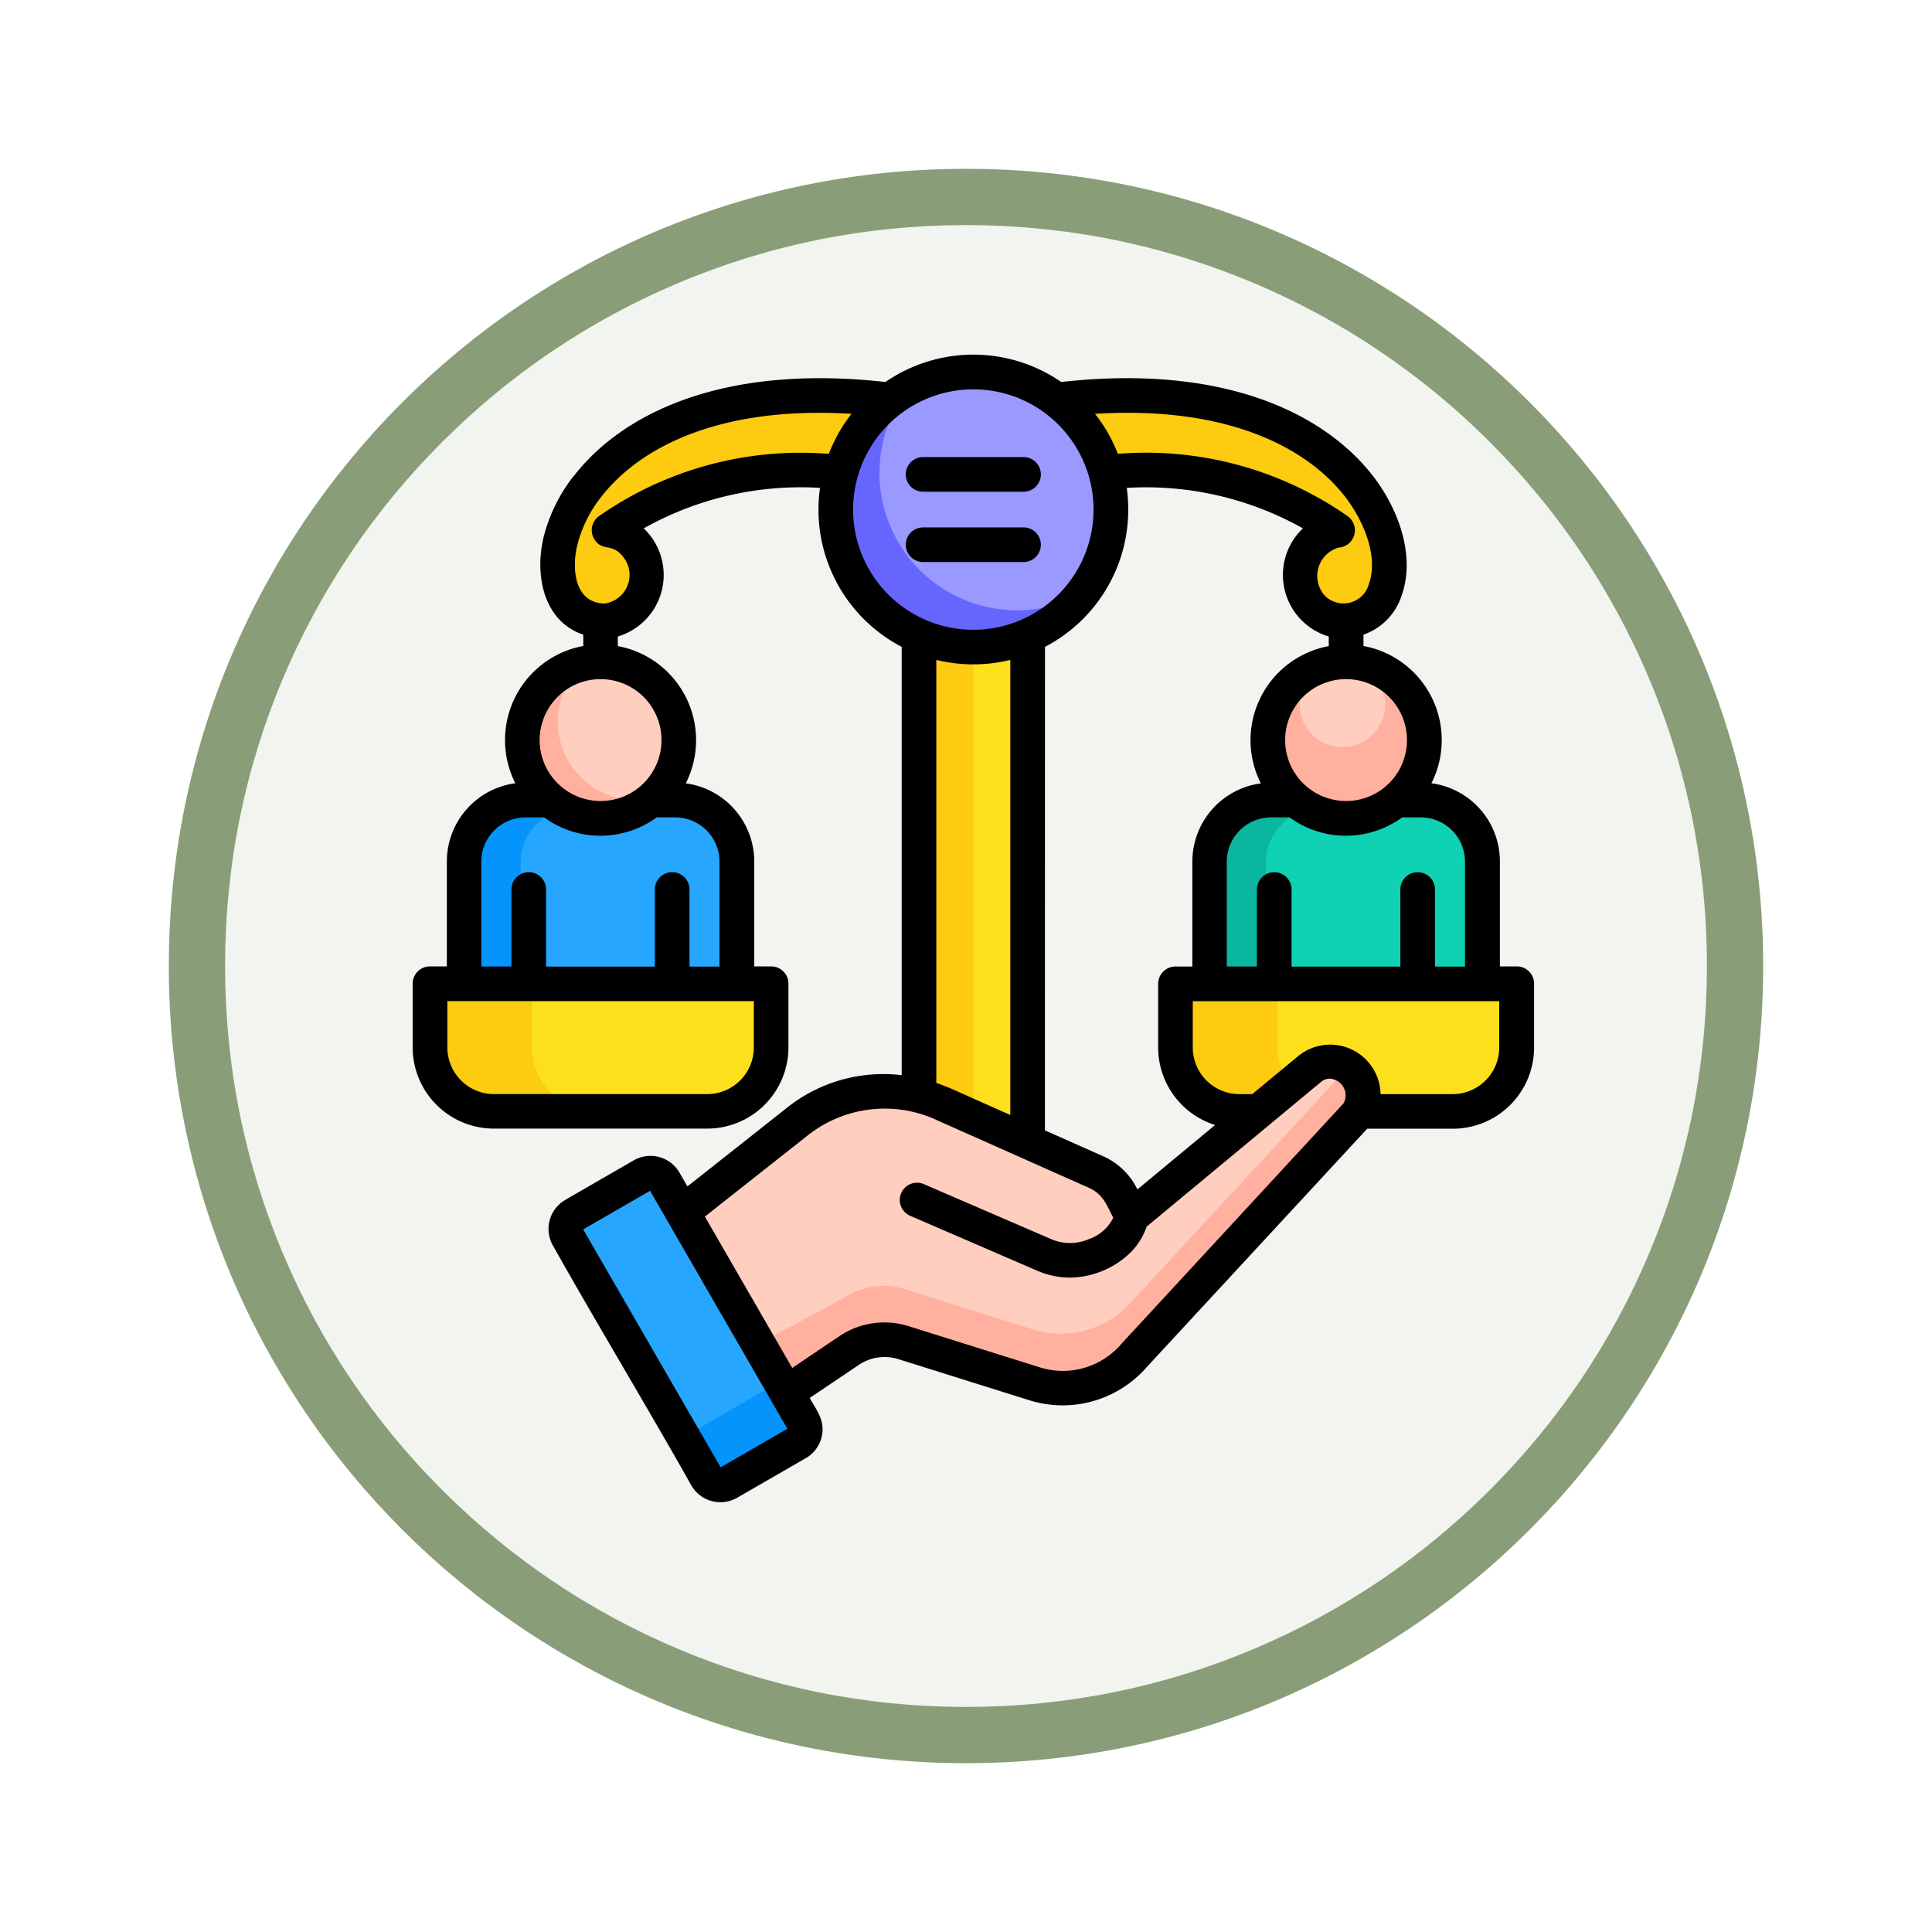 <svg xmlns="http://www.w3.org/2000/svg" xmlns:xlink="http://www.w3.org/1999/xlink" width="103" height="103" viewBox="0 0 103 103">
  <defs>
    <filter id="Trazado_982547" x="0" y="0" width="103" height="103" filterUnits="userSpaceOnUse">
      <feOffset dy="3" input="SourceAlpha"/>
      <feGaussianBlur stdDeviation="3" result="blur"/>
      <feFlood flood-opacity="0.161"/>
      <feComposite operator="in" in2="blur"/>
      <feComposite in="SourceGraphic"/>
    </filter>
  </defs>
  <g id="Grupo_1224496" data-name="Grupo 1224496" transform="translate(-194 -5793)">
    <g id="Grupo_1224201" data-name="Grupo 1224201" transform="translate(-0.13 5367)">
      <g id="Grupo_1224080" data-name="Grupo 1224080" transform="translate(0 -1582)">
        <g id="Grupo_1206686" data-name="Grupo 1206686" transform="translate(-2.87 300.583)">
          <g id="Grupo_1201889" data-name="Grupo 1201889" transform="translate(206 1713.417)">
            <g id="Grupo_1201680" data-name="Grupo 1201680">
              <g id="Grupo_1201330" data-name="Grupo 1201330">
                <g id="Grupo_1172010" data-name="Grupo 1172010">
                  <g id="Grupo_1171046" data-name="Grupo 1171046">
                    <g id="Grupo_1148525" data-name="Grupo 1148525">
                      <g transform="matrix(1, 0, 0, 1, -9, -6)" filter="url(#Trazado_982547)">
                        <g id="Trazado_982547-2" data-name="Trazado 982547" transform="translate(9 6)" fill="#f2f4f0">
                          <path d="M 42.5 83.5 C 36.964 83.5 31.595 82.416 26.541 80.279 C 21.659 78.214 17.274 75.257 13.509 71.491 C 9.743 67.726 6.786 63.341 4.721 58.459 C 2.584 53.405 1.5 48.036 1.5 42.5 C 1.5 36.964 2.584 31.595 4.721 26.541 C 6.786 21.659 9.743 17.274 13.509 13.509 C 17.274 9.743 21.659 6.786 26.541 4.721 C 31.595 2.584 36.964 1.5 42.5 1.5 C 48.036 1.5 53.405 2.584 58.459 4.721 C 63.341 6.786 67.726 9.743 71.491 13.509 C 75.257 17.274 78.214 21.659 80.279 26.541 C 82.416 31.595 83.5 36.964 83.5 42.5 C 83.5 48.036 82.416 53.405 80.279 58.459 C 78.214 63.341 75.257 67.726 71.491 71.491 C 67.726 75.257 63.341 78.214 58.459 80.279 C 53.405 82.416 48.036 83.5 42.5 83.5 Z" stroke="none"/>
                          <path d="M 42.5 3 C 37.166 3 31.994 4.044 27.126 6.103 C 22.422 8.092 18.198 10.941 14.569 14.569 C 10.941 18.198 8.092 22.422 6.103 27.126 C 4.044 31.994 3 37.166 3 42.5 C 3 47.834 4.044 53.006 6.103 57.874 C 8.092 62.578 10.941 66.802 14.569 70.431 C 18.198 74.059 22.422 76.908 27.126 78.897 C 31.994 80.956 37.166 82 42.5 82 C 47.834 82 53.006 80.956 57.874 78.897 C 62.578 76.908 66.802 74.059 70.431 70.431 C 74.059 66.802 76.908 62.578 78.897 57.874 C 80.956 53.006 82 47.834 82 42.5 C 82 37.166 80.956 31.994 78.897 27.126 C 76.908 22.422 74.059 18.198 70.431 14.569 C 66.802 10.941 62.578 8.092 57.874 6.103 C 53.006 4.044 47.834 3 42.5 3 M 42.5 0 C 65.972 0 85 19.028 85 42.5 C 85 65.972 65.972 85 42.5 85 C 19.028 85 0 65.972 0 42.5 C 0 19.028 19.028 0 42.5 0 Z" stroke="none" fill="#899e78"/>
                        </g>
                      </g>
                    </g>
                  </g>
                </g>
              </g>
            </g>
          </g>
        </g>
      </g>
    </g>
    <g id="equality_18290486" transform="translate(184.75 5782.521)">
      <g id="Grupo_1224495" data-name="Grupo 1224495" transform="translate(32.173 30.314)">
        <path id="Trazado_1180571" data-name="Trazado 1180571" d="M238.867,51.96a2.9,2.9,0,0,1,2.893,2.893V98.431h-5.79V54.853A2.9,2.9,0,0,1,238.867,51.96Z" transform="translate(-209.899 -49.908)" fill="#fdcb0f" fill-rule="evenodd"/>
        <path id="Trazado_1180572" data-name="Trazado 1180572" d="M257.94,51.96a2.9,2.9,0,0,1,2.893,2.893V98.431H257.94Z" transform="translate(-228.972 -49.908)" fill="#fde01b" fill-rule="evenodd"/>
        <path id="Trazado_1180573" data-name="Trazado 1180573" d="M353.47,219.23h14.547v-6.522a3.286,3.286,0,0,0-3.274-3.278h-7.995a3.29,3.29,0,0,0-3.278,3.278Z" transform="translate(-311.905 -186.614)" fill="#0ab69f" fill-rule="evenodd"/>
        <path id="Trazado_1180574" data-name="Trazado 1180574" d="M376.29,219.23h11.539v-6.522c0-1.8-1.835-3.278-4.078-3.278h-3.382c-2.243,0-4.078,1.477-4.078,3.278Z" transform="translate(-331.716 -186.614)" fill="#0ed2b3" fill-rule="evenodd"/>
        <path id="Trazado_1180575" data-name="Trazado 1180575" d="M381.171,153.55A4.173,4.173,0,1,1,377,157.725,4.17,4.17,0,0,1,381.171,153.55Z" transform="translate(-332.333 -138.103)" fill="#ffb09e" fill-rule="evenodd"/>
        <path id="Trazado_1180576" data-name="Trazado 1180576" d="M393.646,153.55a2.277,2.277,0,1,1-.889.1A4.115,4.115,0,0,1,393.646,153.55Z" transform="translate(-344.808 -138.103)" fill="#ffcebf" fill-rule="evenodd"/>
        <path id="Trazado_1180577" data-name="Trazado 1180577" d="M339.661,283.75h18.187v3.4a3.412,3.412,0,0,1-3.4,3.4H343.062a3.415,3.415,0,0,1-3.4-3.4v-3.4Z" transform="translate(-299.917 -251.135)" fill="#fdcb0f" fill-rule="evenodd"/>
        <path id="Trazado_1180578" data-name="Trazado 1180578" d="M380.931,283.75h12.745v3.4a3.412,3.412,0,0,1-3.4,3.4h-5.943a3.412,3.412,0,0,1-3.4-3.4v-3.4Z" transform="translate(-335.745 -251.135)" fill="#fde01b" fill-rule="evenodd"/>
        <path id="Trazado_1180579" data-name="Trazado 1180579" d="M52.06,219.23H66.607v-6.522a3.286,3.286,0,0,0-3.274-3.278H55.338a3.29,3.29,0,0,0-3.278,3.278Z" transform="translate(-50.239 -186.614)" fill="#0593fc" fill-rule="evenodd"/>
        <path id="Trazado_1180580" data-name="Trazado 1180580" d="M74.88,219.23H86.419v-6.522c0-1.8-1.835-3.278-4.078-3.278H78.958c-2.243,0-4.078,1.477-4.078,3.278Z" transform="translate(-70.05 -186.614)" fill="#26a6fe" fill-rule="evenodd"/>
        <path id="Trazado_1180581" data-name="Trazado 1180581" d="M79.761,153.55a4.173,4.173,0,1,1-4.171,4.175A4.174,4.174,0,0,1,79.761,153.55Z" transform="translate(-70.666 -138.103)" fill="#ffb09e" fill-rule="evenodd"/>
        <path id="Trazado_1180582" data-name="Trazado 1180582" d="M92.236,153.55a4.171,4.171,0,0,1,2.787,7.277,4.171,4.171,0,0,1-3.676-7.18A4.115,4.115,0,0,1,92.236,153.55Z" transform="translate(-83.142 -138.103)" fill="#ffcebf" fill-rule="evenodd"/>
        <path id="Trazado_1180583" data-name="Trazado 1180583" d="M38.251,283.75H56.439v3.4a3.412,3.412,0,0,1-3.4,3.4H41.652a3.415,3.415,0,0,1-3.4-3.4v-3.4Z" transform="translate(-38.25 -251.135)" fill="#fdcb0f" fill-rule="evenodd"/>
        <path id="Trazado_1180584" data-name="Trazado 1180584" d="M79.521,283.75H92.267v3.4a3.412,3.412,0,0,1-3.4,3.4H82.922a3.412,3.412,0,0,1-3.4-3.4v-3.4Z" transform="translate(-74.078 -251.135)" fill="#fde01b" fill-rule="evenodd"/>
        <path id="Trazado_1180585" data-name="Trazado 1180585" d="M111.964,46.941l-.609,5.073a18.087,18.087,0,0,0-18.819,1.069,2.352,2.352,0,0,1,2,2.408,2.328,2.328,0,0,1-2.221,2.422c-5.764,0-2.628-16.194,19.648-10.972Z" transform="translate(-82.996 -44.651)" fill="#fdcb0f" fill-rule="evenodd"/>
        <path id="Trazado_1180586" data-name="Trazado 1180586" d="M257.94,46.941l.605,5.073a18.086,18.086,0,0,1,18.819,1.069,2.349,2.349,0,0,0-2,2.408,2.324,2.324,0,0,0,2.217,2.422c5.765,0,2.633-16.194-19.644-10.972Z" transform="translate(-228.972 -44.651)" fill="#fdcb0f" fill-rule="evenodd"/>
        <path id="Trazado_1180587" data-name="Trazado 1180587" d="M209.654,36.4a7.332,7.332,0,1,1-7.334,7.33A7.33,7.33,0,0,1,209.654,36.4Z" transform="translate(-180.686 -36.4)" fill="#66f" fill-rule="evenodd"/>
        <path id="Trazado_1180588" data-name="Trazado 1180588" d="M224.959,36.4a7.332,7.332,0,0,1,5.782,11.838A7.332,7.332,0,0,1,221.5,37.268,7.3,7.3,0,0,1,224.959,36.4Z" transform="translate(-195.991 -36.4)" fill="#99f" fill-rule="evenodd"/>
        <path id="Trazado_1180589" data-name="Trazado 1180589" d="M135.03,323.671l4.5,10.234,5.034-3.39a3.387,3.387,0,0,1,2.995-.438l7,2.2a5.026,5.026,0,0,0,5.248-1.536l11.743-12.7a1.762,1.762,0,0,0-2.381-2.575l-9.486,7.872-.554-1.076a2.742,2.742,0,0,0-1.375-1.3l-8.006-3.562a7.519,7.519,0,0,0-7.917.89Z" transform="translate(-122.269 -278.318)" fill="#ffcebf" fill-rule="evenodd"/>
        <path id="Trazado_1180590" data-name="Trazado 1180590" d="M159.41,333.191l1.241,2.826,4.971-3.353a3.387,3.387,0,0,1,2.995-.434l7.008,2.2a5.018,5.018,0,0,0,5.244-1.536l11.743-12.7a1.735,1.735,0,0,0-.239-2.575l-11.5,12.44a5.023,5.023,0,0,1-5.244,1.536l-7.008-2.2a3.73,3.73,0,0,0-2.995.434Z" transform="translate(-143.434 -280.539)" fill="#ffb09e" fill-rule="evenodd"/>
        <path id="Trazado_1180591" data-name="Trazado 1180591" d="M93.527,362.535l3.659-2.115a.871.871,0,0,1,1.181.318l7.381,12.786a.863.863,0,0,1-.318,1.177l-3.659,2.115a.871.871,0,0,1-1.181-.318L93.21,363.716A.868.868,0,0,1,93.527,362.535Z" transform="translate(-85.864 -317.596)" fill="#0593fc" fill-rule="evenodd"/>
        <path id="Trazado_1180592" data-name="Trazado 1180592" d="M93.54,362.535,97.2,360.42a.871.871,0,0,1,1.181.318l5.957,10.323a.864.864,0,0,1-.43.711l-3.659,2.115a.871.871,0,0,1-1.181-.318L93.11,363.245A.858.858,0,0,1,93.54,362.535Z" transform="translate(-85.876 -317.596)" fill="#26a6fe" fill-rule="evenodd"/>
      </g>
      <path id="Trazado_1180593" data-name="Trazado 1180593" d="M39.376,74.453l3.659-2.112a1.784,1.784,0,0,1,2.437.65l.426.74,5.278-4.171a8.223,8.223,0,0,1,6.145-1.76V44.965a8.248,8.248,0,0,1-4.354-8.477,17.107,17.107,0,0,0-9.4,2.16,3.424,3.424,0,0,1-1.379,5.764v.512a5.1,5.1,0,0,1,3.622,7.318,4.207,4.207,0,0,1,3.651,4.164V62h.9a.921.921,0,0,1,.923.923v3.4a4.334,4.334,0,0,1-4.325,4.325H35.575a4.334,4.334,0,0,1-4.325-4.325v-3.4A.923.923,0,0,1,32.173,62h.9v-5.6a4.209,4.209,0,0,1,3.651-4.164,5.1,5.1,0,0,1,3.622-7.318v-.605c-2.052-.68-2.612-3.05-2.127-5.146a8.653,8.653,0,0,1,1.6-3.289.665.665,0,0,1,.057-.063c2.493-3.192,7.744-5.957,16.58-4.971a8.256,8.256,0,0,1,9.371,0c8.9-.994,14.162,1.817,16.637,5.034h0c1.41,1.835,2.235,4.307,1.514,6.342a3.255,3.255,0,0,1-2.037,2.093v.605a5.1,5.1,0,0,1,3.622,7.318,4.207,4.207,0,0,1,3.651,4.164V62h.9a.921.921,0,0,1,.923.923v3.4A4.334,4.334,0,0,1,86.7,70.654h-4.56L70.39,83.358A5.947,5.947,0,0,1,64.2,85.153l-7.008-2.2a2.465,2.465,0,0,0-2.2.322l-2.575,1.734c.422.733.852,1.271.624,2.127a1.771,1.771,0,0,1-.882,1.11l-3.61,2.082v0a1.787,1.787,0,0,1-2.437-.65c-2.414-4.284-4.971-8.508-7.381-12.79a1.785,1.785,0,0,1,.655-2.437Zm7.453.886,4.657,8.07,2.467-1.663a4.3,4.3,0,0,1,3.786-.55l7.008,2.2a4.1,4.1,0,0,0,4.295-1.282L80.879,69.3A.885.885,0,0,0,80.4,68.04a.691.691,0,0,0-.736.131v0l-9.28,7.7a3.721,3.721,0,0,1-.8,1.32,4.716,4.716,0,0,1-3.327,1.4,4.457,4.457,0,0,1-1.742-.381l-6.709-2.9a.92.92,0,1,1,.725-1.69l6.713,2.9a2.53,2.53,0,0,0,2.06.018A2.264,2.264,0,0,0,68.6,75.4c-.359-.695-.55-1.267-1.308-1.6l-8.006-3.562a6.613,6.613,0,0,0-6.971.77Zm-2.922-1.375-3.555,2.052-.008,0,0,.011L47.666,88.7l0,.008.026-.015,3.536-2.041Zm15.261-5.749c.291.1.579.21.868.336l3.076,1.371V45.66a8.277,8.277,0,0,1-3.944,0Zm5.789,2.526,3.084,1.371a3.669,3.669,0,0,1,1.846,1.779l4.142-3.435a4.338,4.338,0,0,1-3.035-4.126v-3.4a.923.923,0,0,1,.923-.923h.9v-5.6a4.209,4.209,0,0,1,3.651-4.164,5.1,5.1,0,0,1,3.622-7.318v-.512a3.424,3.424,0,0,1-1.379-5.764,17.082,17.082,0,0,0-9.392-2.16,8.256,8.256,0,0,1-4.358,8.477Zm11.056-1.932,2.482-2.056a2.689,2.689,0,0,1,4.358,2.056H86.7a2.488,2.488,0,0,0,2.478-2.478V63.854H72.84v2.478a2.488,2.488,0,0,0,2.478,2.478ZM58.462,36.694a.923.923,0,1,1,0-1.846h5.356a.923.923,0,0,1,0,1.846Zm0,3.749a.923.923,0,1,1,0-1.846h5.356a.923.923,0,0,1,0,1.846Zm9.168-7.9a8.22,8.22,0,0,1,1.214,2.131A18.775,18.775,0,0,1,81.1,38a.924.924,0,0,1-.479,1.671,1.573,1.573,0,0,0-.729,2.579,1.406,1.406,0,0,0,2.337-.632c.512-1.446-.243-3.3-1.233-4.612v0l0,0C78.993,34.391,74.773,32.1,67.63,32.541ZM53.438,34.672a8.245,8.245,0,0,1,1.21-2.131c-7.1-.434-11.31,1.821-13.332,4.411a6.865,6.865,0,0,0-1.3,2.632c-.31,1.349-.071,3.068,1.481,3.068a1.537,1.537,0,0,0,.935-2.534c-.568-.688-1.035-.239-1.461-.837A.92.92,0,0,1,41.176,38a18.769,18.769,0,0,1,12.262-3.323Zm12.234-1.559a6.409,6.409,0,1,0,0,9.064A6.407,6.407,0,0,0,65.672,33.114ZM34.917,62.007h1.6V57.9a.923.923,0,0,1,1.846,0v4.111h5.8V57.9a.923.923,0,1,1,1.846,0v4.111h1.6v-5.6a2.363,2.363,0,0,0-2.351-2.355h-1a5.086,5.086,0,0,1-6,0h-.994a2.364,2.364,0,0,0-2.355,2.355v5.6Zm14.522,1.846H33.1V66.33a2.488,2.488,0,0,0,2.478,2.478H46.96a2.486,2.486,0,0,0,2.478-2.478V63.853ZM43.567,47.638a3.249,3.249,0,1,0,0,4.593A3.253,3.253,0,0,0,43.567,47.638ZM74.661,62.007h1.6V57.9a.923.923,0,1,1,1.846,0v4.111h5.8V57.9a.923.923,0,1,1,1.846,0v4.111h1.6v-5.6a2.363,2.363,0,0,0-2.351-2.355h-1a5.086,5.086,0,0,1-6,0h-.994a2.364,2.364,0,0,0-2.355,2.355v5.6Zm8.65-14.369a3.249,3.249,0,1,0,0,4.593A3.253,3.253,0,0,0,83.31,47.638Z"/>
    </g>
  </g>
</svg>
